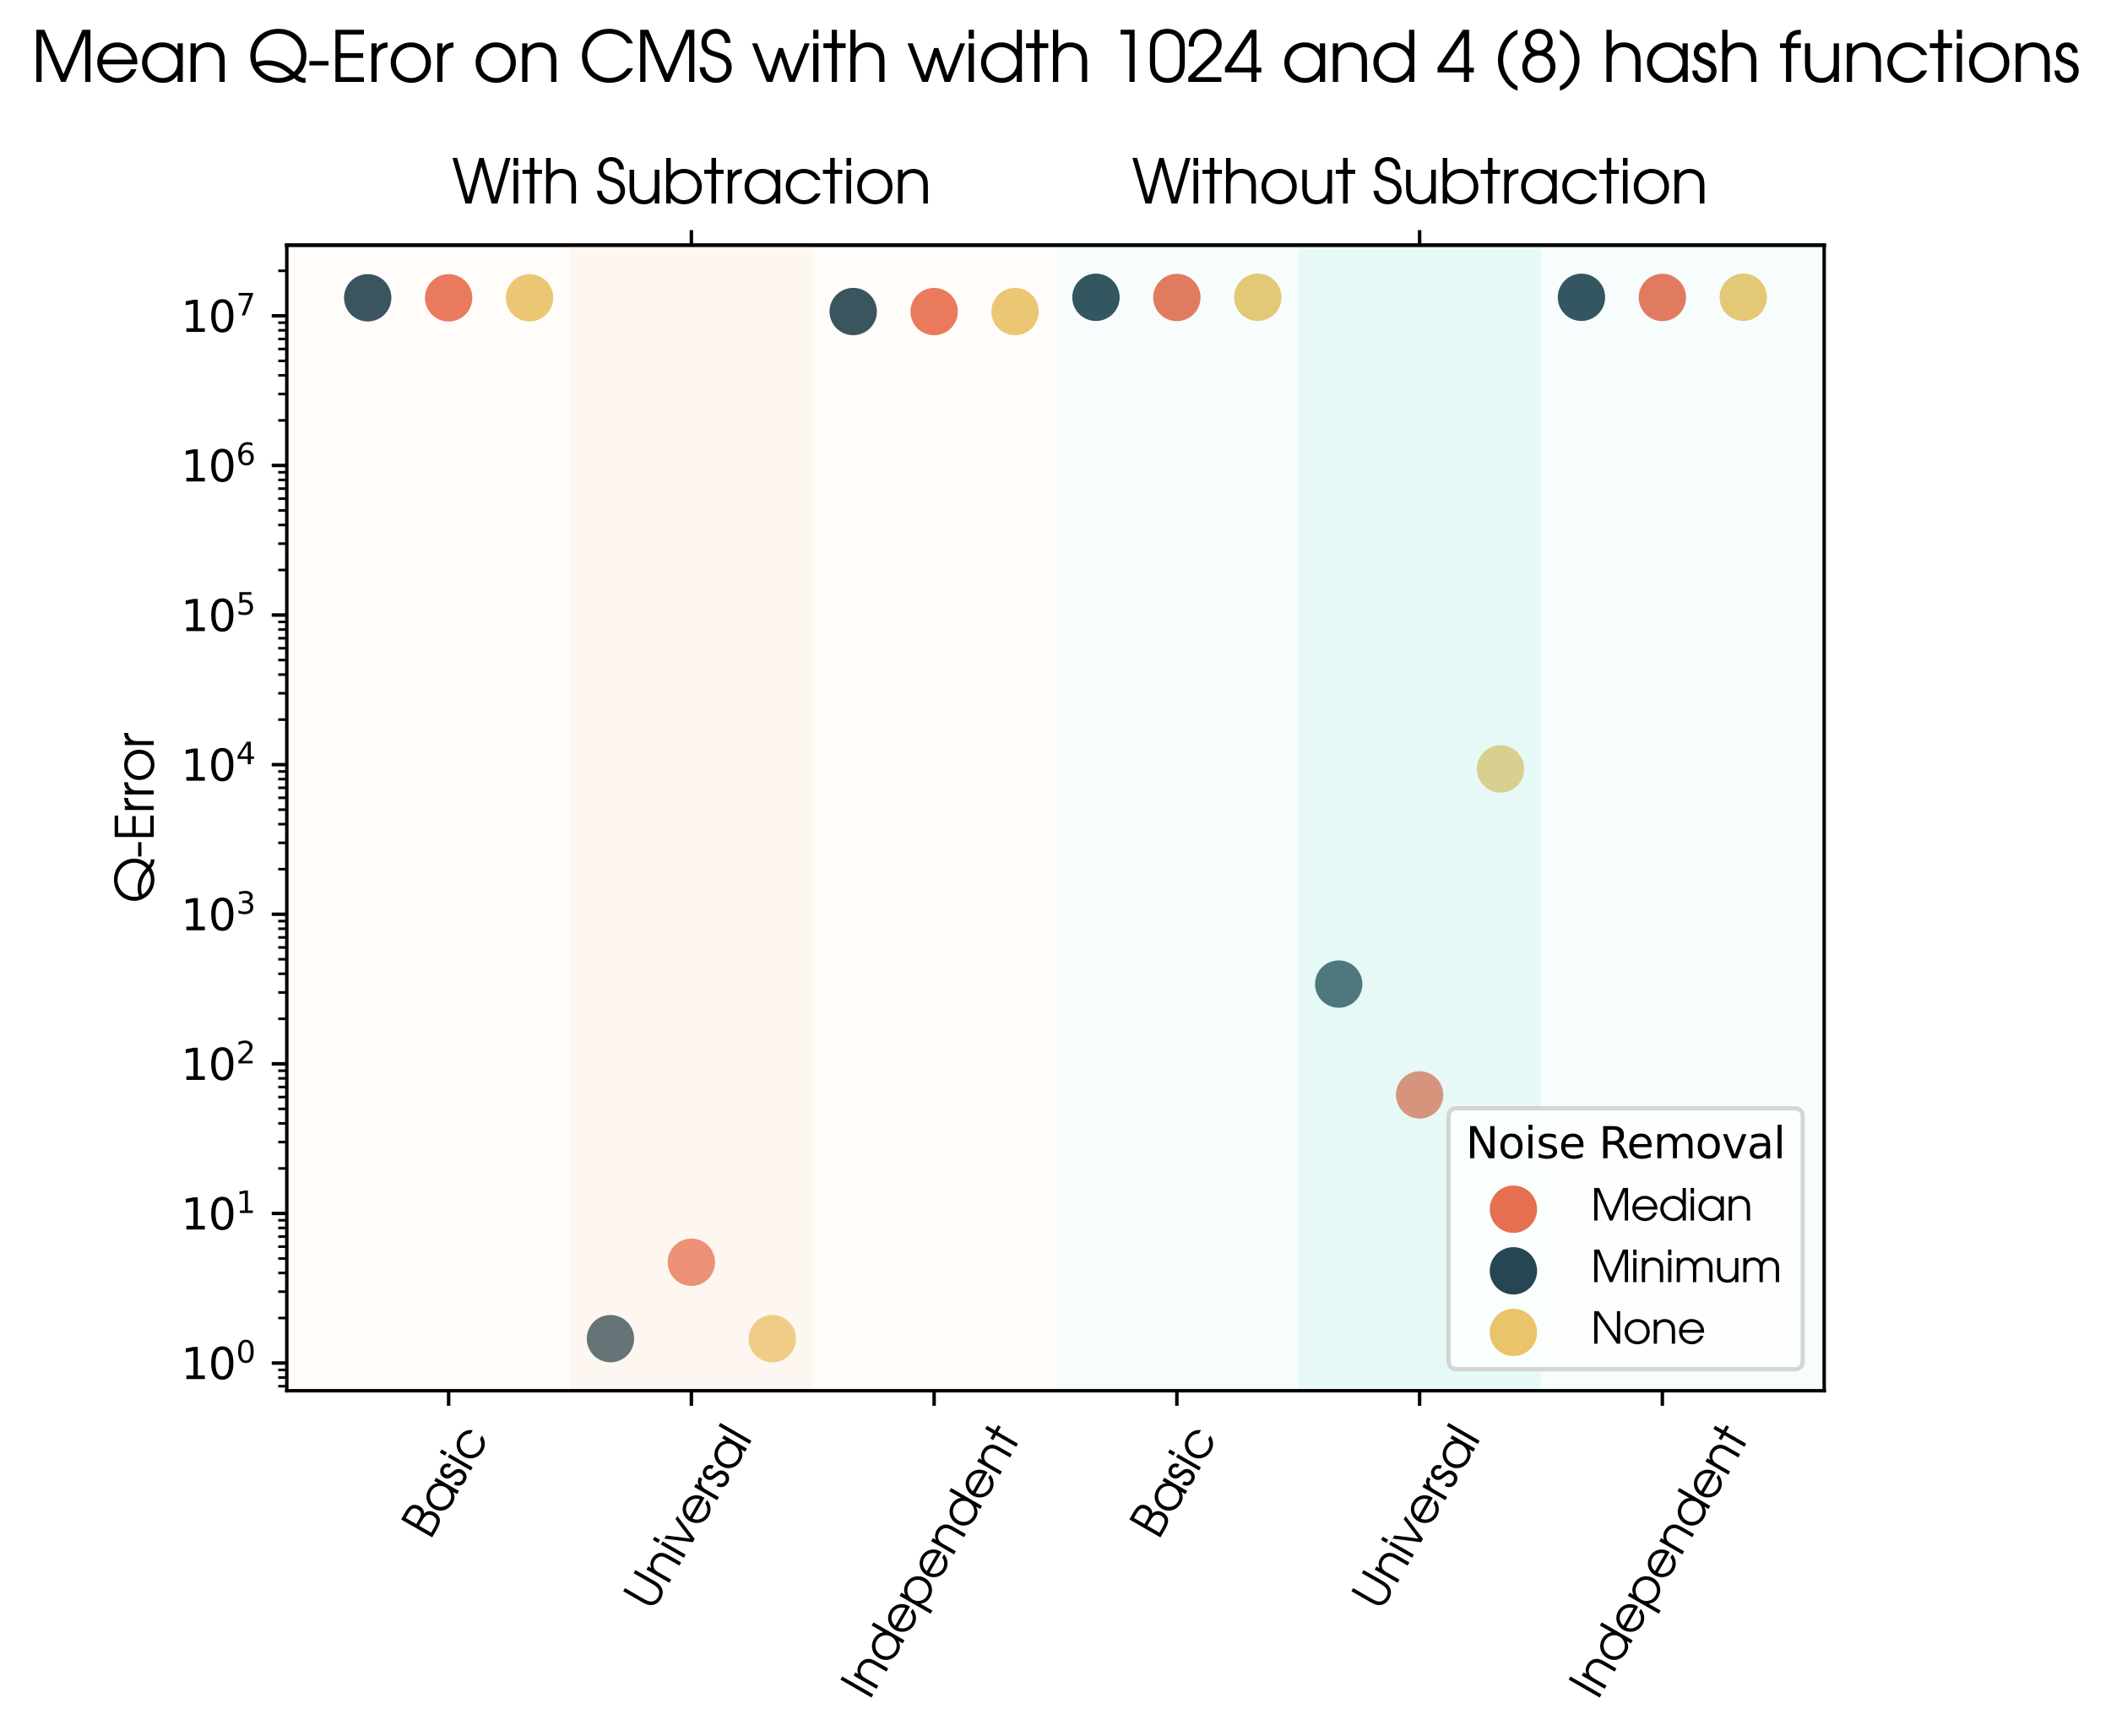 <?xml version="1.0" encoding="utf-8" standalone="no"?>
<!DOCTYPE svg PUBLIC "-//W3C//DTD SVG 1.1//EN"
  "http://www.w3.org/Graphics/SVG/1.1/DTD/svg11.dtd">
<svg xmlns:xlink="http://www.w3.org/1999/xlink" width="490.363pt" height="403.331pt" viewBox="0 0 490.363 403.331" xmlns="http://www.w3.org/2000/svg" version="1.1">
 <defs>
  <style type="text/css">*{stroke-linejoin: round; stroke-linecap: butt}</style>
 </defs>
 <g id="figure_1">
  <g id="patch_1">
   <path d="M 0 403.331 
L 490.363 403.331 
L 490.363 0 
L 0 0 
z
" style="fill: #ffffff"/>
  </g>
  <g id="axes_1">
   <g id="patch_2">
    <path d="M 66.621 323.07 
L 423.741 323.07 
L 423.741 56.958 
L 66.621 56.958 
z
" style="fill: #ffffff"/>
   </g>
   <g id="axes_2">
    <g id="patch_3">
     <path d="M 66.621 56.958 
L 423.741 56.958 
L 423.741 56.958 
L 66.621 56.958 
z
" style="fill: #ffffff"/>
    </g>
    <g id="matplotlib.axis_1">
     <g id="xtick_1">
      <g id="line2d_1">
       <defs>
        <path id="m06ffcb8c36" d="M 0 0 
L 0 -3.5 
" style="stroke: #000000; stroke-width: 0.8"/>
       </defs>
       <g>
        <use xlink:href="#m06ffcb8c36" x="160.6" y="56.958" style="stroke: #000000; stroke-width: 0.8"/>
       </g>
      </g>
      <g id="text_1">
       <!-- With Subtraction -->
       <g transform="translate(104.963 47.27) scale(0.14 -0.14)">
        <defs>
         <path id="URWGothic-Book-57" d="M 1414 0 
L 2029 0 
L 3066 3878 
L 4115 0 
L 4723 0 
L 6080 4730 
L 5594 4730 
L 4429 614 
L 3296 4730 
L 2848 4730 
L 1715 614 
L 550 4730 
L 64 4730 
L 1414 0 
z
" transform="scale(0.016)"/>
         <path id="URWGothic-Book-69" d="M 403 0 
L 877 0 
L 877 3501 
L 403 3501 
L 403 0 
z
M 403 3923 
L 877 3923 
L 877 4730 
L 403 4730 
L 403 3923 
z
" transform="scale(0.016)"/>
         <path id="URWGothic-Book-74" d="M 832 0 
L 1306 0 
L 1306 3072 
L 2093 3072 
L 2093 3501 
L 1306 3501 
L 1306 4730 
L 832 4730 
L 832 3501 
L 77 3501 
L 77 3072 
L 832 3072 
L 832 0 
z
" transform="scale(0.016)"/>
         <path id="URWGothic-Book-68" d="M 403 0 
L 877 0 
L 877 1920 
C 877 2298 928 2522 1069 2714 
C 1261 2989 1587 3149 1946 3149 
C 2285 3149 2605 3008 2790 2771 
C 2957 2560 3027 2291 3027 1882 
L 3027 0 
L 3501 0 
L 3501 1882 
C 3501 2406 3405 2771 3200 3046 
C 2938 3386 2496 3584 1984 3584 
C 1510 3584 1114 3392 877 3046 
L 877 4730 
L 403 4730 
L 403 0 
z
" transform="scale(0.016)"/>
         <path id="URWGothic-Book-20" transform="scale(0.016)"/>
         <path id="URWGothic-Book-53" d="M 141 1325 
C 186 474 768 -83 1619 -83 
C 2438 -83 3046 512 3046 1318 
C 3046 1734 2874 2106 2579 2330 
C 2381 2470 2182 2560 1696 2707 
C 1267 2835 1126 2893 998 3002 
C 864 3123 774 3334 774 3552 
C 774 4032 1120 4378 1594 4378 
C 2074 4378 2400 4051 2438 3533 
L 2931 3533 
C 2912 4301 2381 4813 1606 4813 
C 845 4813 294 4282 294 3539 
C 294 3213 416 2899 627 2701 
C 813 2522 954 2458 1510 2278 
C 1882 2170 2086 2080 2246 1971 
C 2451 1824 2566 1581 2566 1293 
C 2566 749 2176 352 1632 352 
C 1331 352 1043 486 870 704 
C 736 870 678 1030 646 1325 
L 141 1325 
z
" transform="scale(0.016)"/>
         <path id="URWGothic-Book-75" d="M 3488 3501 
L 3014 3501 
L 3014 1702 
C 3014 1274 2950 1005 2803 787 
C 2605 506 2291 352 1920 352 
C 1530 352 1203 512 1043 794 
C 934 973 877 1254 877 1613 
L 877 3501 
L 403 3501 
L 403 1613 
C 403 1088 486 736 678 474 
C 941 109 1363 -83 1888 -83 
C 2432 -83 2778 109 3014 544 
L 3014 0 
L 3488 0 
L 3488 3501 
z
" transform="scale(0.016)"/>
         <path id="URWGothic-Book-62" d="M 403 0 
L 877 0 
L 877 602 
C 1171 166 1670 -83 2246 -83 
C 3302 -83 4096 704 4096 1754 
C 4096 2784 3290 3584 2253 3584 
C 1664 3584 1178 3341 877 2899 
L 877 4730 
L 403 4730 
L 403 0 
z
M 2240 3149 
C 3027 3149 3616 2554 3616 1766 
C 3616 960 3027 352 2234 352 
C 1843 352 1523 486 1248 768 
C 973 1050 845 1370 845 1766 
C 845 2547 1453 3149 2240 3149 
z
" transform="scale(0.016)"/>
         <path id="URWGothic-Book-72" d="M 403 0 
L 877 0 
L 877 2042 
C 870 2675 1222 3066 1869 3117 
L 1869 3584 
C 1363 3558 1062 3386 877 3002 
L 877 3501 
L 403 3501 
L 403 0 
z
" transform="scale(0.016)"/>
         <path id="URWGothic-Book-61" d="M 3968 3501 
L 3494 3501 
L 3494 2880 
C 3142 3366 2720 3584 2112 3584 
C 1062 3584 269 2790 269 1741 
C 269 691 1069 -83 2150 -83 
C 2746 -83 3117 109 3494 614 
L 3494 0 
L 3968 0 
L 3968 3501 
z
M 2125 3149 
C 2899 3149 3494 2547 3494 1766 
C 3494 966 2906 352 2150 352 
C 1357 352 749 973 749 1773 
C 749 2534 1363 3149 2125 3149 
z
" transform="scale(0.016)"/>
         <path id="URWGothic-Book-63" d="M 3354 1030 
C 2989 544 2656 352 2150 352 
C 1370 352 749 966 749 1747 
C 749 2534 1357 3149 2138 3149 
C 2656 3149 3085 2899 3354 2438 
L 3885 2438 
C 3603 3142 2931 3584 2144 3584 
C 1094 3584 269 2778 269 1760 
C 269 717 1101 -83 2176 -83 
C 2611 -83 3014 51 3341 314 
C 3565 493 3699 666 3891 1030 
L 3354 1030 
z
" transform="scale(0.016)"/>
         <path id="URWGothic-Book-6f" d="M 2106 3584 
C 1062 3584 269 2797 269 1773 
C 269 691 1056 -83 2144 -83 
C 3168 -83 3923 691 3923 1741 
C 3923 2810 3162 3584 2106 3584 
z
M 2106 3149 
C 2880 3149 3443 2554 3443 1734 
C 3443 928 2893 352 2131 352 
C 1325 352 749 934 749 1760 
C 749 2554 1331 3149 2106 3149 
z
" transform="scale(0.016)"/>
         <path id="URWGothic-Book-6e" d="M 403 0 
L 877 0 
L 877 1926 
C 877 2317 928 2522 1062 2720 
C 1248 2989 1574 3149 1946 3149 
C 2291 3149 2605 3008 2797 2771 
C 2963 2554 3027 2298 3027 1837 
L 3027 0 
L 3501 0 
L 3501 1837 
C 3501 2426 3418 2739 3194 3040 
C 2918 3392 2496 3584 2003 3584 
C 1542 3584 1171 3411 877 3046 
L 877 3501 
L 403 3501 
L 403 0 
z
" transform="scale(0.016)"/>
        </defs>
        <use xlink:href="#URWGothic-Book-57"/>
        <use xlink:href="#URWGothic-Book-69" x="96"/>
        <use xlink:href="#URWGothic-Book-74" x="116"/>
        <use xlink:href="#URWGothic-Book-68" x="149.9"/>
        <use xlink:href="#URWGothic-Book-20" x="210.9"/>
        <use xlink:href="#URWGothic-Book-53" x="238.6"/>
        <use xlink:href="#URWGothic-Book-75" x="288.4"/>
        <use xlink:href="#URWGothic-Book-62" x="349.2"/>
        <use xlink:href="#URWGothic-Book-74" x="417.4"/>
        <use xlink:href="#URWGothic-Book-72" x="451.3"/>
        <use xlink:href="#URWGothic-Book-61" x="481.4"/>
        <use xlink:href="#URWGothic-Book-63" x="549.7"/>
        <use xlink:href="#URWGothic-Book-74" x="614.4"/>
        <use xlink:href="#URWGothic-Book-69" x="648.3"/>
        <use xlink:href="#URWGothic-Book-6f" x="668.3"/>
        <use xlink:href="#URWGothic-Book-6e" x="733.8"/>
       </g>
      </g>
     </g>
     <g id="xtick_2">
      <g id="line2d_2">
       <g>
        <use xlink:href="#m06ffcb8c36" x="329.762" y="56.958" style="stroke: #000000; stroke-width: 0.8"/>
       </g>
      </g>
      <g id="text_2">
       <!-- Without Subtraction -->
       <g transform="translate(262.911 47.27) scale(0.14 -0.14)">
        <use xlink:href="#URWGothic-Book-57"/>
        <use xlink:href="#URWGothic-Book-69" x="96"/>
        <use xlink:href="#URWGothic-Book-74" x="116"/>
        <use xlink:href="#URWGothic-Book-68" x="149.9"/>
        <use xlink:href="#URWGothic-Book-6f" x="210.9"/>
        <use xlink:href="#URWGothic-Book-75" x="276.4"/>
        <use xlink:href="#URWGothic-Book-74" x="337.2"/>
        <use xlink:href="#URWGothic-Book-20" x="371.1"/>
        <use xlink:href="#URWGothic-Book-53" x="398.8"/>
        <use xlink:href="#URWGothic-Book-75" x="448.6"/>
        <use xlink:href="#URWGothic-Book-62" x="509.4"/>
        <use xlink:href="#URWGothic-Book-74" x="577.6"/>
        <use xlink:href="#URWGothic-Book-72" x="611.5"/>
        <use xlink:href="#URWGothic-Book-61" x="641.6"/>
        <use xlink:href="#URWGothic-Book-63" x="709.9"/>
        <use xlink:href="#URWGothic-Book-74" x="774.6"/>
        <use xlink:href="#URWGothic-Book-69" x="808.5"/>
        <use xlink:href="#URWGothic-Book-6f" x="828.5"/>
        <use xlink:href="#URWGothic-Book-6e" x="894"/>
       </g>
      </g>
     </g>
    </g>
    <g id="matplotlib.axis_2"/>
    <g id="patch_4">
     <path d="M 66.621 56.958 
L 423.741 56.958 
" style="fill: none; stroke: #000000; stroke-width: 0.8; stroke-linejoin: miter; stroke-linecap: square"/>
    </g>
   </g>
   <g id="PathCollection_1">
    <defs>
     <path id="m37bb888c0b" d="M 0 5 
C 1.326 5 2.598 4.473 3.536 3.536 
C 4.473 2.598 5 1.326 5 0 
C 5 -1.326 4.473 -2.598 3.536 -3.536 
C 2.598 -4.473 1.326 -5 0 -5 
C -1.326 -5 -2.598 -4.473 -3.536 -3.536 
C -4.473 -2.598 -5 -1.326 -5 0 
C -5 1.326 -4.473 2.598 -3.536 3.536 
C -2.598 4.473 -1.326 5 0 5 
z
" style="stroke: #e76f51"/>
    </defs>
    <g clip-path="url(#p455ae58855)">
     <use xlink:href="#m37bb888c0b" x="104.213" y="69.187" style="fill: #e76f51; stroke: #e76f51"/>
     <use xlink:href="#m37bb888c0b" x="160.6" y="293.224" style="fill: #e76f51; stroke: #e76f51"/>
     <use xlink:href="#m37bb888c0b" x="216.988" y="72.376" style="fill: #e76f51; stroke: #e76f51"/>
     <use xlink:href="#m37bb888c0b" x="273.375" y="69.107" style="fill: #e76f51; stroke: #e76f51"/>
     <use xlink:href="#m37bb888c0b" x="329.762" y="254.347" style="fill: #e76f51; stroke: #e76f51"/>
     <use xlink:href="#m37bb888c0b" x="386.15" y="69.101" style="fill: #e76f51; stroke: #e76f51"/>
    </g>
   </g>
   <g id="PathCollection_2">
    <defs>
     <path id="m0941c9b1a1" d="M 0 5 
C 1.326 5 2.598 4.473 3.536 3.536 
C 4.473 2.598 5 1.326 5 0 
C 5 -1.326 4.473 -2.598 3.536 -3.536 
C 2.598 -4.473 1.326 -5 0 -5 
C -1.326 -5 -2.598 -4.473 -3.536 -3.536 
C -4.473 -2.598 -5 -1.326 -5 0 
C -5 1.326 -4.473 2.598 -3.536 3.536 
C -2.598 4.473 -1.326 5 0 5 
z
" style="stroke: #264653"/>
    </defs>
    <g clip-path="url(#p455ae58855)">
     <use xlink:href="#m0941c9b1a1" x="85.417" y="69.176" style="fill: #264653; stroke: #264653"/>
     <use xlink:href="#m0941c9b1a1" x="141.804" y="310.974" style="fill: #264653; stroke: #264653"/>
     <use xlink:href="#m0941c9b1a1" x="198.192" y="72.368" style="fill: #264653; stroke: #264653"/>
     <use xlink:href="#m0941c9b1a1" x="254.579" y="69.065" style="fill: #264653; stroke: #264653"/>
     <use xlink:href="#m0941c9b1a1" x="310.967" y="228.605" style="fill: #264653; stroke: #264653"/>
     <use xlink:href="#m0941c9b1a1" x="367.354" y="69.066" style="fill: #264653; stroke: #264653"/>
    </g>
   </g>
   <g id="PathCollection_3">
    <defs>
     <path id="m3f74468f1e" d="M 0 5 
C 1.326 5 2.598 4.473 3.536 3.536 
C 4.473 2.598 5 1.326 5 0 
C 5 -1.326 4.473 -2.598 3.536 -3.536 
C 2.598 -4.473 1.326 -5 0 -5 
C -1.326 -5 -2.598 -4.473 -3.536 -3.536 
C -4.473 -2.598 -5 -1.326 -5 0 
C -5 1.326 -4.473 2.598 -3.536 3.536 
C -2.598 4.473 -1.326 5 0 5 
z
" style="stroke: #e9c46a"/>
    </defs>
    <g clip-path="url(#p455ae58855)">
     <use xlink:href="#m3f74468f1e" x="123.009" y="69.176" style="fill: #e9c46a; stroke: #e9c46a"/>
     <use xlink:href="#m3f74468f1e" x="179.396" y="310.974" style="fill: #e9c46a; stroke: #e9c46a"/>
     <use xlink:href="#m3f74468f1e" x="235.783" y="72.368" style="fill: #e9c46a; stroke: #e9c46a"/>
     <use xlink:href="#m3f74468f1e" x="292.171" y="69.054" style="fill: #e9c46a; stroke: #e9c46a"/>
     <use xlink:href="#m3f74468f1e" x="348.558" y="178.62" style="fill: #e9c46a; stroke: #e9c46a"/>
     <use xlink:href="#m3f74468f1e" x="404.945" y="69.055" style="fill: #e9c46a; stroke: #e9c46a"/>
    </g>
   </g>
   <g id="patch_5">
    <path d="M 66.621 323.07 
L 66.621 -26288.13 
L 132.407 -26288.13 
L 132.407 323.07 
z
" clip-path="url(#p455ae58855)" style="fill: #fbe1cb; opacity: 0.1"/>
   </g>
   <g id="patch_6">
    <path d="M 132.407 323.07 
L 132.407 -26288.13 
L 188.794 -26288.13 
L 188.794 323.07 
z
" clip-path="url(#p455ae58855)" style="fill: #fbe1cb; opacity: 0.3"/>
   </g>
   <g id="patch_7">
    <path d="M 188.794 323.07 
L 188.794 -26288.13 
L 245.181 -26288.13 
L 245.181 323.07 
z
" clip-path="url(#p455ae58855)" style="fill: #fbe1cb; opacity: 0.1"/>
   </g>
   <g id="patch_8">
    <path d="M 245.181 323.07 
L 245.181 -26288.13 
L 301.569 -26288.13 
L 301.569 323.07 
z
" clip-path="url(#p455ae58855)" style="fill: #aee9e2; opacity: 0.1"/>
   </g>
   <g id="patch_9">
    <path d="M 301.569 323.07 
L 301.569 -26288.13 
L 357.956 -26288.13 
L 357.956 323.07 
z
" clip-path="url(#p455ae58855)" style="fill: #aee9e2; opacity: 0.3"/>
   </g>
   <g id="patch_10">
    <path d="M 357.956 323.07 
L 357.956 -26288.13 
L 423.741 -26288.13 
L 423.741 323.07 
z
" clip-path="url(#p455ae58855)" style="fill: #aee9e2; opacity: 0.1"/>
   </g>
   <g id="matplotlib.axis_3">
    <g id="xtick_3">
     <g id="line2d_3">
      <defs>
       <path id="mc7c1973568" d="M 0 0 
L 0 3.5 
" style="stroke: #000000; stroke-width: 0.8"/>
      </defs>
      <g>
       <use xlink:href="#mc7c1973568" x="104.213" y="323.07" style="stroke: #000000; stroke-width: 0.8"/>
      </g>
     </g>
     <g id="text_3">
      <!-- Basic -->
      <g transform="translate(99.965 357.875) rotate(-60) scale(0.11 -0.11)">
       <defs>
        <path id="URWGothic-Book-42" d="M 486 0 
L 1658 0 
C 2291 0 2650 70 2950 250 
C 3283 454 3482 870 3482 1357 
C 3482 1939 3238 2291 2688 2522 
C 3053 2726 3213 3034 3213 3501 
C 3213 3910 3059 4256 2790 4454 
C 2522 4646 2170 4730 1594 4730 
L 486 4730 
L 486 0 
z
M 960 429 
L 960 2266 
L 1523 2266 
C 2080 2266 2362 2227 2560 2131 
C 2842 1990 3002 1709 3002 1331 
C 3002 1005 2854 717 2630 602 
C 2406 480 2086 429 1606 429 
L 960 429 
z
M 960 2694 
L 960 4301 
L 1530 4301 
C 2016 4301 2278 4256 2458 4134 
C 2624 4026 2733 3776 2733 3494 
C 2733 3168 2605 2925 2368 2816 
C 2170 2726 1965 2694 1536 2694 
L 960 2694 
z
" transform="scale(0.016)"/>
        <path id="URWGothic-Book-73" d="M 115 1030 
C 122 352 563 -83 1242 -83 
C 1875 -83 2310 365 2310 1005 
C 2310 1434 2112 1728 1702 1901 
C 1165 2125 1139 2131 1043 2182 
C 826 2291 723 2438 723 2643 
C 723 2925 947 3149 1229 3149 
C 1536 3149 1715 2970 1741 2637 
L 2221 2637 
C 2202 3200 1798 3584 1235 3584 
C 666 3584 243 3168 243 2598 
C 243 2342 333 2131 506 1971 
C 653 1837 659 1830 1152 1632 
C 1696 1408 1830 1280 1830 960 
C 1830 608 1587 352 1242 352 
C 845 352 608 595 582 1030 
L 115 1030 
z
" transform="scale(0.016)"/>
       </defs>
       <use xlink:href="#URWGothic-Book-42"/>
       <use xlink:href="#URWGothic-Book-61" x="57.4"/>
       <use xlink:href="#URWGothic-Book-73" x="125.7"/>
       <use xlink:href="#URWGothic-Book-69" x="164.5"/>
       <use xlink:href="#URWGothic-Book-63" x="184.5"/>
      </g>
     </g>
    </g>
    <g id="xtick_4">
     <g id="line2d_4">
      <g>
       <use xlink:href="#mc7c1973568" x="160.6" y="323.07" style="stroke: #000000; stroke-width: 0.8"/>
      </g>
     </g>
     <g id="text_4">
      <!-- Universal -->
      <g transform="translate(151.543 374.536) rotate(-60) scale(0.11 -0.11)">
       <defs>
        <path id="URWGothic-Book-55" d="M 486 4730 
L 486 1779 
C 486 1171 582 813 819 499 
C 1101 128 1568 -83 2093 -83 
C 2624 -83 3091 128 3373 499 
C 3610 813 3706 1171 3706 1779 
L 3706 4730 
L 3232 4730 
L 3232 1779 
C 3232 1350 3162 1024 3014 800 
C 2835 525 2483 352 2093 352 
C 1709 352 1357 525 1178 800 
C 1030 1024 960 1350 960 1779 
L 960 4730 
L 486 4730 
z
" transform="scale(0.016)"/>
        <path id="URWGothic-Book-76" d="M 1523 0 
L 2022 0 
L 3494 3501 
L 3014 3501 
L 1760 557 
L 531 3501 
L 51 3501 
L 1523 0 
z
" transform="scale(0.016)"/>
        <path id="URWGothic-Book-65" d="M 3910 1594 
C 3910 2074 3846 2368 3674 2675 
C 3360 3238 2752 3584 2080 3584 
C 1062 3584 269 2784 269 1766 
C 269 730 1082 -83 2118 -83 
C 2880 -83 3565 410 3821 1152 
L 3328 1152 
C 3130 672 2637 352 2106 352 
C 1382 352 781 902 742 1594 
L 3910 1594 
z
M 755 2022 
C 883 2694 1414 3149 2080 3149 
C 2758 3149 3270 2726 3437 2022 
L 755 2022 
z
" transform="scale(0.016)"/>
        <path id="URWGothic-Book-6c" d="M 403 0 
L 877 0 
L 877 4730 
L 403 4730 
L 403 0 
z
" transform="scale(0.016)"/>
       </defs>
       <use xlink:href="#URWGothic-Book-55"/>
       <use xlink:href="#URWGothic-Book-6e" x="65.5"/>
       <use xlink:href="#URWGothic-Book-69" x="126.5"/>
       <use xlink:href="#URWGothic-Book-76" x="146.5"/>
       <use xlink:href="#URWGothic-Book-65" x="201.9"/>
       <use xlink:href="#URWGothic-Book-72" x="266.9"/>
       <use xlink:href="#URWGothic-Book-73" x="297"/>
       <use xlink:href="#URWGothic-Book-61" x="335.8"/>
       <use xlink:href="#URWGothic-Book-6c" x="404.1"/>
      </g>
     </g>
    </g>
    <g id="xtick_5">
     <g id="line2d_5">
      <g>
       <use xlink:href="#mc7c1973568" x="216.988" y="323.07" style="stroke: #000000; stroke-width: 0.8"/>
      </g>
     </g>
     <g id="text_5">
      <!-- Independent -->
      <g transform="translate(202.001 395.075) rotate(-60) scale(0.11 -0.11)">
       <defs>
        <path id="URWGothic-Book-49" d="M 486 0 
L 960 0 
L 960 4730 
L 486 4730 
L 486 0 
z
" transform="scale(0.016)"/>
        <path id="URWGothic-Book-64" d="M 3981 4730 
L 3507 4730 
L 3507 2944 
C 3162 3360 2682 3584 2131 3584 
C 1069 3584 269 2790 269 1741 
C 269 704 1094 -83 2176 -83 
C 2765 -83 3149 128 3507 634 
L 3507 0 
L 3981 0 
L 3981 4730 
z
M 2118 3149 
C 2899 3149 3526 2528 3526 1760 
C 3526 986 2912 352 2163 352 
C 1357 352 749 960 749 1766 
C 749 2534 1357 3149 2118 3149 
z
" transform="scale(0.016)"/>
        <path id="URWGothic-Book-70" d="M 403 3501 
L 403 -1229 
L 877 -1229 
L 877 602 
C 1184 154 1658 -83 2240 -83 
C 3290 -83 4096 717 4096 1741 
C 4096 2790 3296 3584 2253 3584 
C 1651 3584 1178 3347 877 2899 
L 877 3501 
L 403 3501 
z
M 2234 3149 
C 3027 3149 3616 2547 3616 1741 
C 3616 954 3021 352 2240 352 
C 1440 352 845 954 845 1766 
C 845 2541 1453 3149 2234 3149 
z
" transform="scale(0.016)"/>
       </defs>
       <use xlink:href="#URWGothic-Book-49"/>
       <use xlink:href="#URWGothic-Book-6e" x="22.6"/>
       <use xlink:href="#URWGothic-Book-64" x="83.6"/>
       <use xlink:href="#URWGothic-Book-65" x="152.1"/>
       <use xlink:href="#URWGothic-Book-70" x="217.1"/>
       <use xlink:href="#URWGothic-Book-65" x="285.3"/>
       <use xlink:href="#URWGothic-Book-6e" x="350.3"/>
       <use xlink:href="#URWGothic-Book-64" x="411.3"/>
       <use xlink:href="#URWGothic-Book-65" x="479.8"/>
       <use xlink:href="#URWGothic-Book-6e" x="544.8"/>
       <use xlink:href="#URWGothic-Book-74" x="605.8"/>
      </g>
     </g>
    </g>
    <g id="xtick_6">
     <g id="line2d_6">
      <g>
       <use xlink:href="#mc7c1973568" x="273.375" y="323.07" style="stroke: #000000; stroke-width: 0.8"/>
      </g>
     </g>
     <g id="text_6">
      <!-- Basic -->
      <g transform="translate(269.127 357.875) rotate(-60) scale(0.11 -0.11)">
       <use xlink:href="#URWGothic-Book-42"/>
       <use xlink:href="#URWGothic-Book-61" x="57.4"/>
       <use xlink:href="#URWGothic-Book-73" x="125.7"/>
       <use xlink:href="#URWGothic-Book-69" x="164.5"/>
       <use xlink:href="#URWGothic-Book-63" x="184.5"/>
      </g>
     </g>
    </g>
    <g id="xtick_7">
     <g id="line2d_7">
      <g>
       <use xlink:href="#mc7c1973568" x="329.762" y="323.07" style="stroke: #000000; stroke-width: 0.8"/>
      </g>
     </g>
     <g id="text_7">
      <!-- Universal -->
      <g transform="translate(320.705 374.536) rotate(-60) scale(0.11 -0.11)">
       <use xlink:href="#URWGothic-Book-55"/>
       <use xlink:href="#URWGothic-Book-6e" x="65.5"/>
       <use xlink:href="#URWGothic-Book-69" x="126.5"/>
       <use xlink:href="#URWGothic-Book-76" x="146.5"/>
       <use xlink:href="#URWGothic-Book-65" x="201.9"/>
       <use xlink:href="#URWGothic-Book-72" x="266.9"/>
       <use xlink:href="#URWGothic-Book-73" x="297"/>
       <use xlink:href="#URWGothic-Book-61" x="335.8"/>
       <use xlink:href="#URWGothic-Book-6c" x="404.1"/>
      </g>
     </g>
    </g>
    <g id="xtick_8">
     <g id="line2d_8">
      <g>
       <use xlink:href="#mc7c1973568" x="386.15" y="323.07" style="stroke: #000000; stroke-width: 0.8"/>
      </g>
     </g>
     <g id="text_8">
      <!-- Independent -->
      <g transform="translate(371.163 395.075) rotate(-60) scale(0.11 -0.11)">
       <use xlink:href="#URWGothic-Book-49"/>
       <use xlink:href="#URWGothic-Book-6e" x="22.6"/>
       <use xlink:href="#URWGothic-Book-64" x="83.6"/>
       <use xlink:href="#URWGothic-Book-65" x="152.1"/>
       <use xlink:href="#URWGothic-Book-70" x="217.1"/>
       <use xlink:href="#URWGothic-Book-65" x="285.3"/>
       <use xlink:href="#URWGothic-Book-6e" x="350.3"/>
       <use xlink:href="#URWGothic-Book-64" x="411.3"/>
       <use xlink:href="#URWGothic-Book-65" x="479.8"/>
       <use xlink:href="#URWGothic-Book-6e" x="544.8"/>
       <use xlink:href="#URWGothic-Book-74" x="605.8"/>
      </g>
     </g>
    </g>
   </g>
   <g id="matplotlib.axis_4">
    <g id="ytick_1">
     <g id="line2d_9">
      <defs>
       <path id="m577bd999d9" d="M 0 0 
L -3.5 0 
" style="stroke: #000000; stroke-width: 0.8"/>
      </defs>
      <g>
       <use xlink:href="#m577bd999d9" x="66.621" y="316.637" style="stroke: #000000; stroke-width: 0.8"/>
      </g>
     </g>
     <g id="text_9">
      <!-- $\mathdefault{10^{0}}$ -->
      <g transform="translate(42.021 320.436) scale(0.1 -0.1)">
       <defs>
        <path id="DejaVuSans-31" d="M 794 531 
L 1825 531 
L 1825 4091 
L 703 3866 
L 703 4441 
L 1819 4666 
L 2450 4666 
L 2450 531 
L 3481 531 
L 3481 0 
L 794 0 
L 794 531 
z
" transform="scale(0.016)"/>
        <path id="DejaVuSans-30" d="M 2034 4250 
Q 1547 4250 1301 3770 
Q 1056 3291 1056 2328 
Q 1056 1369 1301 889 
Q 1547 409 2034 409 
Q 2525 409 2770 889 
Q 3016 1369 3016 2328 
Q 3016 3291 2770 3770 
Q 2525 4250 2034 4250 
z
M 2034 4750 
Q 2819 4750 3233 4129 
Q 3647 3509 3647 2328 
Q 3647 1150 3233 529 
Q 2819 -91 2034 -91 
Q 1250 -91 836 529 
Q 422 1150 422 2328 
Q 422 3509 836 4129 
Q 1250 4750 2034 4750 
z
" transform="scale(0.016)"/>
       </defs>
       <use xlink:href="#DejaVuSans-31" transform="translate(0 0.766)"/>
       <use xlink:href="#DejaVuSans-30" transform="translate(63.623 0.766)"/>
       <use xlink:href="#DejaVuSans-30" transform="translate(128.203 39.047) scale(0.7)"/>
      </g>
     </g>
    </g>
    <g id="ytick_2">
     <g id="line2d_10">
      <g>
       <use xlink:href="#m577bd999d9" x="66.621" y="281.884" style="stroke: #000000; stroke-width: 0.8"/>
      </g>
     </g>
     <g id="text_10">
      <!-- $\mathdefault{10^{1}}$ -->
      <g transform="translate(42.021 285.683) scale(0.1 -0.1)">
       <use xlink:href="#DejaVuSans-31" transform="translate(0 0.684)"/>
       <use xlink:href="#DejaVuSans-30" transform="translate(63.623 0.684)"/>
       <use xlink:href="#DejaVuSans-31" transform="translate(128.203 38.966) scale(0.7)"/>
      </g>
     </g>
    </g>
    <g id="ytick_3">
     <g id="line2d_11">
      <g>
       <use xlink:href="#m577bd999d9" x="66.621" y="247.131" style="stroke: #000000; stroke-width: 0.8"/>
      </g>
     </g>
     <g id="text_11">
      <!-- $\mathdefault{10^{2}}$ -->
      <g transform="translate(42.021 250.93) scale(0.1 -0.1)">
       <defs>
        <path id="DejaVuSans-32" d="M 1228 531 
L 3431 531 
L 3431 0 
L 469 0 
L 469 531 
Q 828 903 1448 1529 
Q 2069 2156 2228 2338 
Q 2531 2678 2651 2914 
Q 2772 3150 2772 3378 
Q 2772 3750 2511 3984 
Q 2250 4219 1831 4219 
Q 1534 4219 1204 4116 
Q 875 4013 500 3803 
L 500 4441 
Q 881 4594 1212 4672 
Q 1544 4750 1819 4750 
Q 2544 4750 2975 4387 
Q 3406 4025 3406 3419 
Q 3406 3131 3298 2873 
Q 3191 2616 2906 2266 
Q 2828 2175 2409 1742 
Q 1991 1309 1228 531 
z
" transform="scale(0.016)"/>
       </defs>
       <use xlink:href="#DejaVuSans-31" transform="translate(0 0.766)"/>
       <use xlink:href="#DejaVuSans-30" transform="translate(63.623 0.766)"/>
       <use xlink:href="#DejaVuSans-32" transform="translate(128.203 39.047) scale(0.7)"/>
      </g>
     </g>
    </g>
    <g id="ytick_4">
     <g id="line2d_12">
      <g>
       <use xlink:href="#m577bd999d9" x="66.621" y="212.378" style="stroke: #000000; stroke-width: 0.8"/>
      </g>
     </g>
     <g id="text_12">
      <!-- $\mathdefault{10^{3}}$ -->
      <g transform="translate(42.021 216.177) scale(0.1 -0.1)">
       <defs>
        <path id="DejaVuSans-33" d="M 2597 2516 
Q 3050 2419 3304 2112 
Q 3559 1806 3559 1356 
Q 3559 666 3084 287 
Q 2609 -91 1734 -91 
Q 1441 -91 1130 -33 
Q 819 25 488 141 
L 488 750 
Q 750 597 1062 519 
Q 1375 441 1716 441 
Q 2309 441 2620 675 
Q 2931 909 2931 1356 
Q 2931 1769 2642 2001 
Q 2353 2234 1838 2234 
L 1294 2234 
L 1294 2753 
L 1863 2753 
Q 2328 2753 2575 2939 
Q 2822 3125 2822 3475 
Q 2822 3834 2567 4026 
Q 2313 4219 1838 4219 
Q 1578 4219 1281 4162 
Q 984 4106 628 3988 
L 628 4550 
Q 988 4650 1302 4700 
Q 1616 4750 1894 4750 
Q 2613 4750 3031 4423 
Q 3450 4097 3450 3541 
Q 3450 3153 3228 2886 
Q 3006 2619 2597 2516 
z
" transform="scale(0.016)"/>
       </defs>
       <use xlink:href="#DejaVuSans-31" transform="translate(0 0.766)"/>
       <use xlink:href="#DejaVuSans-30" transform="translate(63.623 0.766)"/>
       <use xlink:href="#DejaVuSans-33" transform="translate(128.203 39.047) scale(0.7)"/>
      </g>
     </g>
    </g>
    <g id="ytick_5">
     <g id="line2d_13">
      <g>
       <use xlink:href="#m577bd999d9" x="66.621" y="177.625" style="stroke: #000000; stroke-width: 0.8"/>
      </g>
     </g>
     <g id="text_13">
      <!-- $\mathdefault{10^{4}}$ -->
      <g transform="translate(42.021 181.425) scale(0.1 -0.1)">
       <defs>
        <path id="DejaVuSans-34" d="M 2419 4116 
L 825 1625 
L 2419 1625 
L 2419 4116 
z
M 2253 4666 
L 3047 4666 
L 3047 1625 
L 3713 1625 
L 3713 1100 
L 3047 1100 
L 3047 0 
L 2419 0 
L 2419 1100 
L 313 1100 
L 313 1709 
L 2253 4666 
z
" transform="scale(0.016)"/>
       </defs>
       <use xlink:href="#DejaVuSans-31" transform="translate(0 0.684)"/>
       <use xlink:href="#DejaVuSans-30" transform="translate(63.623 0.684)"/>
       <use xlink:href="#DejaVuSans-34" transform="translate(128.203 38.966) scale(0.7)"/>
      </g>
     </g>
    </g>
    <g id="ytick_6">
     <g id="line2d_14">
      <g>
       <use xlink:href="#m577bd999d9" x="66.621" y="142.872" style="stroke: #000000; stroke-width: 0.8"/>
      </g>
     </g>
     <g id="text_14">
      <!-- $\mathdefault{10^{5}}$ -->
      <g transform="translate(42.021 146.672) scale(0.1 -0.1)">
       <defs>
        <path id="DejaVuSans-35" d="M 691 4666 
L 3169 4666 
L 3169 4134 
L 1269 4134 
L 1269 2991 
Q 1406 3038 1543 3061 
Q 1681 3084 1819 3084 
Q 2600 3084 3056 2656 
Q 3513 2228 3513 1497 
Q 3513 744 3044 326 
Q 2575 -91 1722 -91 
Q 1428 -91 1123 -41 
Q 819 9 494 109 
L 494 744 
Q 775 591 1075 516 
Q 1375 441 1709 441 
Q 2250 441 2565 725 
Q 2881 1009 2881 1497 
Q 2881 1984 2565 2268 
Q 2250 2553 1709 2553 
Q 1456 2553 1204 2497 
Q 953 2441 691 2322 
L 691 4666 
z
" transform="scale(0.016)"/>
       </defs>
       <use xlink:href="#DejaVuSans-31" transform="translate(0 0.684)"/>
       <use xlink:href="#DejaVuSans-30" transform="translate(63.623 0.684)"/>
       <use xlink:href="#DejaVuSans-35" transform="translate(128.203 38.966) scale(0.7)"/>
      </g>
     </g>
    </g>
    <g id="ytick_7">
     <g id="line2d_15">
      <g>
       <use xlink:href="#m577bd999d9" x="66.621" y="108.12" style="stroke: #000000; stroke-width: 0.8"/>
      </g>
     </g>
     <g id="text_15">
      <!-- $\mathdefault{10^{6}}$ -->
      <g transform="translate(42.021 111.919) scale(0.1 -0.1)">
       <defs>
        <path id="DejaVuSans-36" d="M 2113 2584 
Q 1688 2584 1439 2293 
Q 1191 2003 1191 1497 
Q 1191 994 1439 701 
Q 1688 409 2113 409 
Q 2538 409 2786 701 
Q 3034 994 3034 1497 
Q 3034 2003 2786 2293 
Q 2538 2584 2113 2584 
z
M 3366 4563 
L 3366 3988 
Q 3128 4100 2886 4159 
Q 2644 4219 2406 4219 
Q 1781 4219 1451 3797 
Q 1122 3375 1075 2522 
Q 1259 2794 1537 2939 
Q 1816 3084 2150 3084 
Q 2853 3084 3261 2657 
Q 3669 2231 3669 1497 
Q 3669 778 3244 343 
Q 2819 -91 2113 -91 
Q 1303 -91 875 529 
Q 447 1150 447 2328 
Q 447 3434 972 4092 
Q 1497 4750 2381 4750 
Q 2619 4750 2861 4703 
Q 3103 4656 3366 4563 
z
" transform="scale(0.016)"/>
       </defs>
       <use xlink:href="#DejaVuSans-31" transform="translate(0 0.766)"/>
       <use xlink:href="#DejaVuSans-30" transform="translate(63.623 0.766)"/>
       <use xlink:href="#DejaVuSans-36" transform="translate(128.203 39.047) scale(0.7)"/>
      </g>
     </g>
    </g>
    <g id="ytick_8">
     <g id="line2d_16">
      <g>
       <use xlink:href="#m577bd999d9" x="66.621" y="73.367" style="stroke: #000000; stroke-width: 0.8"/>
      </g>
     </g>
     <g id="text_16">
      <!-- $\mathdefault{10^{7}}$ -->
      <g transform="translate(42.021 77.166) scale(0.1 -0.1)">
       <defs>
        <path id="DejaVuSans-37" d="M 525 4666 
L 3525 4666 
L 3525 4397 
L 1831 0 
L 1172 0 
L 2766 4134 
L 525 4134 
L 525 4666 
z
" transform="scale(0.016)"/>
       </defs>
       <use xlink:href="#DejaVuSans-31" transform="translate(0 0.684)"/>
       <use xlink:href="#DejaVuSans-30" transform="translate(63.623 0.684)"/>
       <use xlink:href="#DejaVuSans-37" transform="translate(128.203 38.966) scale(0.7)"/>
      </g>
     </g>
    </g>
    <g id="ytick_9">
     <g id="line2d_17">
      <defs>
       <path id="m2fefd29f75" d="M 0 0 
L -2 0 
" style="stroke: #000000; stroke-width: 0.6"/>
      </defs>
      <g>
       <use xlink:href="#m2fefd29f75" x="66.621" y="322.02" style="stroke: #000000; stroke-width: 0.6"/>
      </g>
     </g>
    </g>
    <g id="ytick_10">
     <g id="line2d_18">
      <g>
       <use xlink:href="#m2fefd29f75" x="66.621" y="320.005" style="stroke: #000000; stroke-width: 0.6"/>
      </g>
     </g>
    </g>
    <g id="ytick_11">
     <g id="line2d_19">
      <g>
       <use xlink:href="#m2fefd29f75" x="66.621" y="318.227" style="stroke: #000000; stroke-width: 0.6"/>
      </g>
     </g>
    </g>
    <g id="ytick_12">
     <g id="line2d_20">
      <g>
       <use xlink:href="#m2fefd29f75" x="66.621" y="306.175" style="stroke: #000000; stroke-width: 0.6"/>
      </g>
     </g>
    </g>
    <g id="ytick_13">
     <g id="line2d_21">
      <g>
       <use xlink:href="#m2fefd29f75" x="66.621" y="300.056" style="stroke: #000000; stroke-width: 0.6"/>
      </g>
     </g>
    </g>
    <g id="ytick_14">
     <g id="line2d_22">
      <g>
       <use xlink:href="#m2fefd29f75" x="66.621" y="295.714" style="stroke: #000000; stroke-width: 0.6"/>
      </g>
     </g>
    </g>
    <g id="ytick_15">
     <g id="line2d_23">
      <g>
       <use xlink:href="#m2fefd29f75" x="66.621" y="292.346" style="stroke: #000000; stroke-width: 0.6"/>
      </g>
     </g>
    </g>
    <g id="ytick_16">
     <g id="line2d_24">
      <g>
       <use xlink:href="#m2fefd29f75" x="66.621" y="289.594" style="stroke: #000000; stroke-width: 0.6"/>
      </g>
     </g>
    </g>
    <g id="ytick_17">
     <g id="line2d_25">
      <g>
       <use xlink:href="#m2fefd29f75" x="66.621" y="287.267" style="stroke: #000000; stroke-width: 0.6"/>
      </g>
     </g>
    </g>
    <g id="ytick_18">
     <g id="line2d_26">
      <g>
       <use xlink:href="#m2fefd29f75" x="66.621" y="285.252" style="stroke: #000000; stroke-width: 0.6"/>
      </g>
     </g>
    </g>
    <g id="ytick_19">
     <g id="line2d_27">
      <g>
       <use xlink:href="#m2fefd29f75" x="66.621" y="283.474" style="stroke: #000000; stroke-width: 0.6"/>
      </g>
     </g>
    </g>
    <g id="ytick_20">
     <g id="line2d_28">
      <g>
       <use xlink:href="#m2fefd29f75" x="66.621" y="271.422" style="stroke: #000000; stroke-width: 0.6"/>
      </g>
     </g>
    </g>
    <g id="ytick_21">
     <g id="line2d_29">
      <g>
       <use xlink:href="#m2fefd29f75" x="66.621" y="265.303" style="stroke: #000000; stroke-width: 0.6"/>
      </g>
     </g>
    </g>
    <g id="ytick_22">
     <g id="line2d_30">
      <g>
       <use xlink:href="#m2fefd29f75" x="66.621" y="260.961" style="stroke: #000000; stroke-width: 0.6"/>
      </g>
     </g>
    </g>
    <g id="ytick_23">
     <g id="line2d_31">
      <g>
       <use xlink:href="#m2fefd29f75" x="66.621" y="257.593" style="stroke: #000000; stroke-width: 0.6"/>
      </g>
     </g>
    </g>
    <g id="ytick_24">
     <g id="line2d_32">
      <g>
       <use xlink:href="#m2fefd29f75" x="66.621" y="254.841" style="stroke: #000000; stroke-width: 0.6"/>
      </g>
     </g>
    </g>
    <g id="ytick_25">
     <g id="line2d_33">
      <g>
       <use xlink:href="#m2fefd29f75" x="66.621" y="252.514" style="stroke: #000000; stroke-width: 0.6"/>
      </g>
     </g>
    </g>
    <g id="ytick_26">
     <g id="line2d_34">
      <g>
       <use xlink:href="#m2fefd29f75" x="66.621" y="250.499" style="stroke: #000000; stroke-width: 0.6"/>
      </g>
     </g>
    </g>
    <g id="ytick_27">
     <g id="line2d_35">
      <g>
       <use xlink:href="#m2fefd29f75" x="66.621" y="248.721" style="stroke: #000000; stroke-width: 0.6"/>
      </g>
     </g>
    </g>
    <g id="ytick_28">
     <g id="line2d_36">
      <g>
       <use xlink:href="#m2fefd29f75" x="66.621" y="236.669" style="stroke: #000000; stroke-width: 0.6"/>
      </g>
     </g>
    </g>
    <g id="ytick_29">
     <g id="line2d_37">
      <g>
       <use xlink:href="#m2fefd29f75" x="66.621" y="230.55" style="stroke: #000000; stroke-width: 0.6"/>
      </g>
     </g>
    </g>
    <g id="ytick_30">
     <g id="line2d_38">
      <g>
       <use xlink:href="#m2fefd29f75" x="66.621" y="226.208" style="stroke: #000000; stroke-width: 0.6"/>
      </g>
     </g>
    </g>
    <g id="ytick_31">
     <g id="line2d_39">
      <g>
       <use xlink:href="#m2fefd29f75" x="66.621" y="222.84" style="stroke: #000000; stroke-width: 0.6"/>
      </g>
     </g>
    </g>
    <g id="ytick_32">
     <g id="line2d_40">
      <g>
       <use xlink:href="#m2fefd29f75" x="66.621" y="220.088" style="stroke: #000000; stroke-width: 0.6"/>
      </g>
     </g>
    </g>
    <g id="ytick_33">
     <g id="line2d_41">
      <g>
       <use xlink:href="#m2fefd29f75" x="66.621" y="217.761" style="stroke: #000000; stroke-width: 0.6"/>
      </g>
     </g>
    </g>
    <g id="ytick_34">
     <g id="line2d_42">
      <g>
       <use xlink:href="#m2fefd29f75" x="66.621" y="215.746" style="stroke: #000000; stroke-width: 0.6"/>
      </g>
     </g>
    </g>
    <g id="ytick_35">
     <g id="line2d_43">
      <g>
       <use xlink:href="#m2fefd29f75" x="66.621" y="213.968" style="stroke: #000000; stroke-width: 0.6"/>
      </g>
     </g>
    </g>
    <g id="ytick_36">
     <g id="line2d_44">
      <g>
       <use xlink:href="#m2fefd29f75" x="66.621" y="201.917" style="stroke: #000000; stroke-width: 0.6"/>
      </g>
     </g>
    </g>
    <g id="ytick_37">
     <g id="line2d_45">
      <g>
       <use xlink:href="#m2fefd29f75" x="66.621" y="195.797" style="stroke: #000000; stroke-width: 0.6"/>
      </g>
     </g>
    </g>
    <g id="ytick_38">
     <g id="line2d_46">
      <g>
       <use xlink:href="#m2fefd29f75" x="66.621" y="191.455" style="stroke: #000000; stroke-width: 0.6"/>
      </g>
     </g>
    </g>
    <g id="ytick_39">
     <g id="line2d_47">
      <g>
       <use xlink:href="#m2fefd29f75" x="66.621" y="188.087" style="stroke: #000000; stroke-width: 0.6"/>
      </g>
     </g>
    </g>
    <g id="ytick_40">
     <g id="line2d_48">
      <g>
       <use xlink:href="#m2fefd29f75" x="66.621" y="185.335" style="stroke: #000000; stroke-width: 0.6"/>
      </g>
     </g>
    </g>
    <g id="ytick_41">
     <g id="line2d_49">
      <g>
       <use xlink:href="#m2fefd29f75" x="66.621" y="183.009" style="stroke: #000000; stroke-width: 0.6"/>
      </g>
     </g>
    </g>
    <g id="ytick_42">
     <g id="line2d_50">
      <g>
       <use xlink:href="#m2fefd29f75" x="66.621" y="180.993" style="stroke: #000000; stroke-width: 0.6"/>
      </g>
     </g>
    </g>
    <g id="ytick_43">
     <g id="line2d_51">
      <g>
       <use xlink:href="#m2fefd29f75" x="66.621" y="179.216" style="stroke: #000000; stroke-width: 0.6"/>
      </g>
     </g>
    </g>
    <g id="ytick_44">
     <g id="line2d_52">
      <g>
       <use xlink:href="#m2fefd29f75" x="66.621" y="167.164" style="stroke: #000000; stroke-width: 0.6"/>
      </g>
     </g>
    </g>
    <g id="ytick_45">
     <g id="line2d_53">
      <g>
       <use xlink:href="#m2fefd29f75" x="66.621" y="161.044" style="stroke: #000000; stroke-width: 0.6"/>
      </g>
     </g>
    </g>
    <g id="ytick_46">
     <g id="line2d_54">
      <g>
       <use xlink:href="#m2fefd29f75" x="66.621" y="156.702" style="stroke: #000000; stroke-width: 0.6"/>
      </g>
     </g>
    </g>
    <g id="ytick_47">
     <g id="line2d_55">
      <g>
       <use xlink:href="#m2fefd29f75" x="66.621" y="153.334" style="stroke: #000000; stroke-width: 0.6"/>
      </g>
     </g>
    </g>
    <g id="ytick_48">
     <g id="line2d_56">
      <g>
       <use xlink:href="#m2fefd29f75" x="66.621" y="150.582" style="stroke: #000000; stroke-width: 0.6"/>
      </g>
     </g>
    </g>
    <g id="ytick_49">
     <g id="line2d_57">
      <g>
       <use xlink:href="#m2fefd29f75" x="66.621" y="148.256" style="stroke: #000000; stroke-width: 0.6"/>
      </g>
     </g>
    </g>
    <g id="ytick_50">
     <g id="line2d_58">
      <g>
       <use xlink:href="#m2fefd29f75" x="66.621" y="146.24" style="stroke: #000000; stroke-width: 0.6"/>
      </g>
     </g>
    </g>
    <g id="ytick_51">
     <g id="line2d_59">
      <g>
       <use xlink:href="#m2fefd29f75" x="66.621" y="144.463" style="stroke: #000000; stroke-width: 0.6"/>
      </g>
     </g>
    </g>
    <g id="ytick_52">
     <g id="line2d_60">
      <g>
       <use xlink:href="#m2fefd29f75" x="66.621" y="132.411" style="stroke: #000000; stroke-width: 0.6"/>
      </g>
     </g>
    </g>
    <g id="ytick_53">
     <g id="line2d_61">
      <g>
       <use xlink:href="#m2fefd29f75" x="66.621" y="126.291" style="stroke: #000000; stroke-width: 0.6"/>
      </g>
     </g>
    </g>
    <g id="ytick_54">
     <g id="line2d_62">
      <g>
       <use xlink:href="#m2fefd29f75" x="66.621" y="121.949" style="stroke: #000000; stroke-width: 0.6"/>
      </g>
     </g>
    </g>
    <g id="ytick_55">
     <g id="line2d_63">
      <g>
       <use xlink:href="#m2fefd29f75" x="66.621" y="118.581" style="stroke: #000000; stroke-width: 0.6"/>
      </g>
     </g>
    </g>
    <g id="ytick_56">
     <g id="line2d_64">
      <g>
       <use xlink:href="#m2fefd29f75" x="66.621" y="115.829" style="stroke: #000000; stroke-width: 0.6"/>
      </g>
     </g>
    </g>
    <g id="ytick_57">
     <g id="line2d_65">
      <g>
       <use xlink:href="#m2fefd29f75" x="66.621" y="113.503" style="stroke: #000000; stroke-width: 0.6"/>
      </g>
     </g>
    </g>
    <g id="ytick_58">
     <g id="line2d_66">
      <g>
       <use xlink:href="#m2fefd29f75" x="66.621" y="111.487" style="stroke: #000000; stroke-width: 0.6"/>
      </g>
     </g>
    </g>
    <g id="ytick_59">
     <g id="line2d_67">
      <g>
       <use xlink:href="#m2fefd29f75" x="66.621" y="109.71" style="stroke: #000000; stroke-width: 0.6"/>
      </g>
     </g>
    </g>
    <g id="ytick_60">
     <g id="line2d_68">
      <g>
       <use xlink:href="#m2fefd29f75" x="66.621" y="97.658" style="stroke: #000000; stroke-width: 0.6"/>
      </g>
     </g>
    </g>
    <g id="ytick_61">
     <g id="line2d_69">
      <g>
       <use xlink:href="#m2fefd29f75" x="66.621" y="91.538" style="stroke: #000000; stroke-width: 0.6"/>
      </g>
     </g>
    </g>
    <g id="ytick_62">
     <g id="line2d_70">
      <g>
       <use xlink:href="#m2fefd29f75" x="66.621" y="87.196" style="stroke: #000000; stroke-width: 0.6"/>
      </g>
     </g>
    </g>
    <g id="ytick_63">
     <g id="line2d_71">
      <g>
       <use xlink:href="#m2fefd29f75" x="66.621" y="83.828" style="stroke: #000000; stroke-width: 0.6"/>
      </g>
     </g>
    </g>
    <g id="ytick_64">
     <g id="line2d_72">
      <g>
       <use xlink:href="#m2fefd29f75" x="66.621" y="81.077" style="stroke: #000000; stroke-width: 0.6"/>
      </g>
     </g>
    </g>
    <g id="ytick_65">
     <g id="line2d_73">
      <g>
       <use xlink:href="#m2fefd29f75" x="66.621" y="78.75" style="stroke: #000000; stroke-width: 0.6"/>
      </g>
     </g>
    </g>
    <g id="ytick_66">
     <g id="line2d_74">
      <g>
       <use xlink:href="#m2fefd29f75" x="66.621" y="76.735" style="stroke: #000000; stroke-width: 0.6"/>
      </g>
     </g>
    </g>
    <g id="ytick_67">
     <g id="line2d_75">
      <g>
       <use xlink:href="#m2fefd29f75" x="66.621" y="74.957" style="stroke: #000000; stroke-width: 0.6"/>
      </g>
     </g>
    </g>
    <g id="ytick_68">
     <g id="line2d_76">
      <g>
       <use xlink:href="#m2fefd29f75" x="66.621" y="62.905" style="stroke: #000000; stroke-width: 0.6"/>
      </g>
     </g>
    </g>
    <g id="text_17">
     <!-- Q-Error -->
     <g transform="translate(35.717 209.795) rotate(-90) scale(0.12 -0.12)">
      <defs>
       <path id="URWGothic-Book-51" d="M 5293 358 
C 5254 352 5216 352 5197 352 
C 4998 352 4819 422 4582 595 
C 5094 1030 5370 1645 5370 2374 
C 5370 3776 4294 4813 2842 4813 
C 1376 4813 282 3763 282 2362 
C 282 998 1414 -83 2835 -83 
C 3360 -83 3853 58 4256 326 
C 4582 26 4851 -77 5293 -83 
L 5293 358 
z
M 1030 1382 
C 1286 1485 1472 1517 1773 1517 
C 2579 1517 3187 1267 3872 640 
C 3552 442 3238 352 2835 352 
C 2368 352 1933 499 1581 768 
C 1325 960 1152 1158 1030 1382 
z
M 832 1786 
C 781 2022 762 2144 762 2323 
C 762 3488 1658 4378 2829 4378 
C 3994 4378 4890 3507 4890 2374 
C 4890 1811 4678 1338 4243 909 
C 4019 1101 3834 1248 3642 1389 
C 3110 1766 2515 1952 1843 1952 
C 1478 1952 1197 1907 832 1786 
z
" transform="scale(0.016)"/>
       <path id="URWGothic-Book-2d" d="M 198 1894 
L 198 1491 
L 1933 1491 
L 1933 1894 
L 198 1894 
z
" transform="scale(0.016)"/>
       <path id="URWGothic-Book-45" d="M 486 0 
L 3072 0 
L 3072 429 
L 960 429 
L 960 2176 
L 3002 2176 
L 3002 2605 
L 960 2605 
L 960 4301 
L 3072 4301 
L 3072 4730 
L 486 4730 
L 486 0 
z
" transform="scale(0.016)"/>
      </defs>
      <use xlink:href="#URWGothic-Book-51"/>
      <use xlink:href="#URWGothic-Book-2d" x="87.1"/>
      <use xlink:href="#URWGothic-Book-45" x="120.3"/>
      <use xlink:href="#URWGothic-Book-72" x="173.9"/>
      <use xlink:href="#URWGothic-Book-72" x="204"/>
      <use xlink:href="#URWGothic-Book-6f" x="234.1"/>
      <use xlink:href="#URWGothic-Book-72" x="299.6"/>
     </g>
    </g>
   </g>
   <g id="patch_11">
    <path d="M 66.621 323.07 
L 66.621 56.958 
" style="fill: none; stroke: #000000; stroke-width: 0.8; stroke-linejoin: miter; stroke-linecap: square"/>
   </g>
   <g id="patch_12">
    <path d="M 423.741 323.07 
L 423.741 56.958 
" style="fill: none; stroke: #000000; stroke-width: 0.8; stroke-linejoin: miter; stroke-linecap: square"/>
   </g>
   <g id="patch_13">
    <path d="M 66.621 323.07 
L 423.741 323.07 
" style="fill: none; stroke: #000000; stroke-width: 0.8; stroke-linejoin: miter; stroke-linecap: square"/>
   </g>
   <g id="patch_14">
    <path d="M 66.621 56.958 
L 423.741 56.958 
" style="fill: none; stroke: #000000; stroke-width: 0.8; stroke-linejoin: miter; stroke-linecap: square"/>
   </g>
   <g id="text_18">
    <!-- Mean Q-Eror on CMS with width 1024 and 4 (8) hash functions -->
    <g transform="translate(7.2 19.025) scale(0.16 -0.16)">
     <defs>
      <path id="URWGothic-Book-4d" d="M 486 0 
L 960 0 
L 960 4211 
L 2733 0 
L 3142 0 
L 4922 4211 
L 4922 0 
L 5395 0 
L 5395 4730 
L 4659 4730 
L 2944 704 
L 1222 4730 
L 486 4730 
L 486 0 
z
" transform="scale(0.016)"/>
      <path id="URWGothic-Book-43" d="M 4403 1242 
C 4205 992 4090 864 3930 742 
C 3610 493 3187 352 2758 352 
C 1658 352 762 1254 762 2368 
C 762 3507 1619 4378 2752 4378 
C 3162 4378 3546 4269 3859 4058 
C 4070 3923 4198 3782 4378 3501 
L 4909 3501 
C 4544 4314 3712 4813 2733 4813 
C 1325 4813 282 3763 282 2349 
C 282 960 1350 -83 2765 -83 
C 3725 -83 4454 365 4928 1242 
L 4403 1242 
z
" transform="scale(0.016)"/>
      <path id="URWGothic-Book-77" d="M 1382 0 
L 1894 0 
L 2650 2323 
L 3411 0 
L 3917 0 
L 5274 3501 
L 4813 3501 
L 3674 570 
L 2848 3072 
L 2458 3072 
L 1632 570 
L 518 3501 
L 45 3501 
L 1382 0 
z
" transform="scale(0.016)"/>
      <path id="URWGothic-Book-31" d="M 1798 0 
L 2266 0 
L 2266 4730 
L 992 4730 
L 992 4301 
L 1798 4301 
L 1798 0 
z
" transform="scale(0.016)"/>
      <path id="URWGothic-Book-30" d="M 192 1722 
C 192 1248 269 890 422 627 
C 698 160 1178 -83 1811 -83 
C 2381 -83 2810 115 3078 506 
C 3264 774 3360 1197 3360 1722 
L 3360 3066 
C 3360 3603 3290 3891 3085 4179 
C 2803 4589 2336 4813 1773 4813 
C 1242 4813 806 4627 531 4282 
C 294 3987 192 3622 192 3066 
L 192 1722 
z
M 2893 1798 
C 2893 1382 2842 1050 2739 858 
C 2573 531 2234 346 1792 346 
C 1389 346 1069 499 870 794 
C 723 998 659 1312 659 1798 
L 659 2957 
C 659 3398 710 3693 826 3885 
C 1011 4198 1363 4384 1779 4384 
C 2157 4384 2477 4230 2675 3962 
C 2835 3744 2893 3475 2893 2957 
L 2893 1798 
z
" transform="scale(0.016)"/>
      <path id="URWGothic-Book-32" d="M 211 0 
L 3213 0 
L 3213 429 
L 851 429 
L 2368 1882 
C 3034 2515 3238 2867 3238 3373 
C 3238 4211 2611 4813 1747 4813 
C 1088 4813 570 4467 352 3891 
C 269 3667 250 3533 250 3200 
L 717 3200 
C 717 3494 755 3680 838 3853 
C 1005 4186 1338 4384 1741 4384 
C 2336 4384 2765 3974 2765 3398 
C 2765 3117 2662 2874 2432 2605 
C 2291 2438 2253 2400 1869 2029 
L 211 429 
L 211 0 
z
" transform="scale(0.016)"/>
      <path id="URWGothic-Book-34" d="M 2470 0 
L 2938 0 
L 2938 864 
L 3373 864 
L 3373 1293 
L 2938 1293 
L 2938 4730 
L 2381 4730 
L 77 1293 
L 77 864 
L 2470 864 
L 2470 0 
z
M 2470 1293 
L 621 1293 
L 2470 4077 
L 2470 1293 
z
" transform="scale(0.016)"/>
      <path id="URWGothic-Book-28" d="M 2144 4730 
C 1773 4602 1549 4467 1286 4198 
C 710 3622 365 2790 365 1978 
C 365 1312 570 685 979 122 
C 1325 -365 1658 -621 2144 -800 
L 2144 -384 
C 1824 -186 1632 -19 1446 224 
C 1056 736 838 1370 838 1978 
C 838 2502 998 3034 1318 3526 
C 1536 3878 1773 4109 2144 4326 
L 2144 4730 
z
" transform="scale(0.016)"/>
      <path id="URWGothic-Book-38" d="M 1069 2643 
C 550 2394 269 1946 269 1376 
C 269 544 922 -83 1792 -83 
C 2656 -83 3277 531 3277 1395 
C 3277 1978 2989 2413 2464 2643 
C 2848 2822 3027 3123 3027 3590 
C 3027 4307 2509 4813 1779 4813 
C 1062 4813 518 4288 518 3590 
C 518 3322 608 3066 762 2886 
C 838 2790 909 2739 1069 2643 
z
M 1773 2400 
C 2374 2400 2803 1978 2803 1382 
C 2803 774 2381 346 1786 346 
C 1171 346 742 774 742 1382 
C 742 1978 1171 2400 1773 2400 
z
M 1773 4384 
C 2234 4384 2554 4070 2554 3622 
C 2554 3174 2227 2842 1798 2842 
C 1331 2842 992 3174 992 3629 
C 992 4070 1318 4384 1773 4384 
z
" transform="scale(0.016)"/>
      <path id="URWGothic-Book-29" d="M 218 -800 
C 589 -672 813 -531 1075 -269 
C 1651 314 1997 1146 1997 1952 
C 1997 2618 1792 3245 1382 3814 
C 1037 4294 704 4557 218 4730 
L 218 4314 
C 538 4122 730 3949 915 3706 
C 1306 3194 1523 2560 1523 1958 
C 1523 1427 1363 902 1043 403 
C 826 58 589 -173 218 -390 
L 218 -800 
z
" transform="scale(0.016)"/>
      <path id="URWGothic-Book-66" d="M 646 0 
L 1120 0 
L 1120 3072 
L 1990 3072 
L 1990 3501 
L 1120 3501 
C 1114 4090 1344 4294 1990 4301 
L 1990 4730 
C 1088 4730 634 4314 646 3501 
L 102 3501 
L 102 3072 
L 646 3072 
L 646 0 
z
" transform="scale(0.016)"/>
     </defs>
     <use xlink:href="#URWGothic-Book-4d"/>
     <use xlink:href="#URWGothic-Book-65" x="91.9"/>
     <use xlink:href="#URWGothic-Book-61" x="156.9"/>
     <use xlink:href="#URWGothic-Book-6e" x="225.2"/>
     <use xlink:href="#URWGothic-Book-20" x="286.2"/>
     <use xlink:href="#URWGothic-Book-51" x="313.9"/>
     <use xlink:href="#URWGothic-Book-2d" x="401"/>
     <use xlink:href="#URWGothic-Book-45" x="434.2"/>
     <use xlink:href="#URWGothic-Book-72" x="487.8"/>
     <use xlink:href="#URWGothic-Book-6f" x="517.9"/>
     <use xlink:href="#URWGothic-Book-72" x="583.4"/>
     <use xlink:href="#URWGothic-Book-20" x="613.5"/>
     <use xlink:href="#URWGothic-Book-6f" x="641.2"/>
     <use xlink:href="#URWGothic-Book-6e" x="706.7"/>
     <use xlink:href="#URWGothic-Book-20" x="767.7"/>
     <use xlink:href="#URWGothic-Book-43" x="795.4"/>
     <use xlink:href="#URWGothic-Book-4d" x="876.7"/>
     <use xlink:href="#URWGothic-Book-53" x="968.6"/>
     <use xlink:href="#URWGothic-Book-20" x="1018.4"/>
     <use xlink:href="#URWGothic-Book-77" x="1046.1"/>
     <use xlink:href="#URWGothic-Book-69" x="1129.2"/>
     <use xlink:href="#URWGothic-Book-74" x="1149.2"/>
     <use xlink:href="#URWGothic-Book-68" x="1183.1"/>
     <use xlink:href="#URWGothic-Book-20" x="1244.1"/>
     <use xlink:href="#URWGothic-Book-77" x="1271.8"/>
     <use xlink:href="#URWGothic-Book-69" x="1354.9"/>
     <use xlink:href="#URWGothic-Book-64" x="1374.9"/>
     <use xlink:href="#URWGothic-Book-74" x="1443.4"/>
     <use xlink:href="#URWGothic-Book-68" x="1477.3"/>
     <use xlink:href="#URWGothic-Book-20" x="1538.3"/>
     <use xlink:href="#URWGothic-Book-31" x="1566"/>
     <use xlink:href="#URWGothic-Book-30" x="1621.4"/>
     <use xlink:href="#URWGothic-Book-32" x="1676.8"/>
     <use xlink:href="#URWGothic-Book-34" x="1732.2"/>
     <use xlink:href="#URWGothic-Book-20" x="1787.6"/>
     <use xlink:href="#URWGothic-Book-61" x="1815.3"/>
     <use xlink:href="#URWGothic-Book-6e" x="1883.6"/>
     <use xlink:href="#URWGothic-Book-64" x="1944.6"/>
     <use xlink:href="#URWGothic-Book-20" x="2013.1"/>
     <use xlink:href="#URWGothic-Book-34" x="2040.8"/>
     <use xlink:href="#URWGothic-Book-20" x="2096.2"/>
     <use xlink:href="#URWGothic-Book-28" x="2123.9"/>
     <use xlink:href="#URWGothic-Book-38" x="2160.8"/>
     <use xlink:href="#URWGothic-Book-29" x="2216.2"/>
     <use xlink:href="#URWGothic-Book-20" x="2253.1"/>
     <use xlink:href="#URWGothic-Book-68" x="2280.8"/>
     <use xlink:href="#URWGothic-Book-61" x="2341.8"/>
     <use xlink:href="#URWGothic-Book-73" x="2410.1"/>
     <use xlink:href="#URWGothic-Book-68" x="2448.9"/>
     <use xlink:href="#URWGothic-Book-20" x="2509.9"/>
     <use xlink:href="#URWGothic-Book-66" x="2537.6"/>
     <use xlink:href="#URWGothic-Book-75" x="2569"/>
     <use xlink:href="#URWGothic-Book-6e" x="2629.8"/>
     <use xlink:href="#URWGothic-Book-63" x="2690.8"/>
     <use xlink:href="#URWGothic-Book-74" x="2755.5"/>
     <use xlink:href="#URWGothic-Book-69" x="2789.4"/>
     <use xlink:href="#URWGothic-Book-6f" x="2809.399"/>
     <use xlink:href="#URWGothic-Book-6e" x="2874.899"/>
     <use xlink:href="#URWGothic-Book-73" x="2935.899"/>
    </g>
   </g>
   <g id="legend_1">
    <g id="patch_15">
     <path d="M 338.487 318.07 
L 416.741 318.07 
Q 418.741 318.07 418.741 316.07 
L 418.741 259.46 
Q 418.741 257.46 416.741 257.46 
L 338.487 257.46 
Q 336.487 257.46 336.487 259.46 
L 336.487 316.07 
Q 336.487 318.07 338.487 318.07 
z
" style="fill: #ffffff; opacity: 0.8; stroke: #cccccc; stroke-linejoin: miter"/>
    </g>
    <g id="text_19">
     <!-- Noise Removal -->
     <g transform="translate(340.487 269.058) scale(0.1 -0.1)">
      <defs>
       <path id="DejaVuSans-4e" d="M 628 4666 
L 1478 4666 
L 3547 763 
L 3547 4666 
L 4159 4666 
L 4159 0 
L 3309 0 
L 1241 3903 
L 1241 0 
L 628 0 
L 628 4666 
z
" transform="scale(0.016)"/>
       <path id="DejaVuSans-6f" d="M 1959 3097 
Q 1497 3097 1228 2736 
Q 959 2375 959 1747 
Q 959 1119 1226 758 
Q 1494 397 1959 397 
Q 2419 397 2687 759 
Q 2956 1122 2956 1747 
Q 2956 2369 2687 2733 
Q 2419 3097 1959 3097 
z
M 1959 3584 
Q 2709 3584 3137 3096 
Q 3566 2609 3566 1747 
Q 3566 888 3137 398 
Q 2709 -91 1959 -91 
Q 1206 -91 779 398 
Q 353 888 353 1747 
Q 353 2609 779 3096 
Q 1206 3584 1959 3584 
z
" transform="scale(0.016)"/>
       <path id="DejaVuSans-69" d="M 603 3500 
L 1178 3500 
L 1178 0 
L 603 0 
L 603 3500 
z
M 603 4863 
L 1178 4863 
L 1178 4134 
L 603 4134 
L 603 4863 
z
" transform="scale(0.016)"/>
       <path id="DejaVuSans-73" d="M 2834 3397 
L 2834 2853 
Q 2591 2978 2328 3040 
Q 2066 3103 1784 3103 
Q 1356 3103 1142 2972 
Q 928 2841 928 2578 
Q 928 2378 1081 2264 
Q 1234 2150 1697 2047 
L 1894 2003 
Q 2506 1872 2764 1633 
Q 3022 1394 3022 966 
Q 3022 478 2636 193 
Q 2250 -91 1575 -91 
Q 1294 -91 989 -36 
Q 684 19 347 128 
L 347 722 
Q 666 556 975 473 
Q 1284 391 1588 391 
Q 1994 391 2212 530 
Q 2431 669 2431 922 
Q 2431 1156 2273 1281 
Q 2116 1406 1581 1522 
L 1381 1569 
Q 847 1681 609 1914 
Q 372 2147 372 2553 
Q 372 3047 722 3315 
Q 1072 3584 1716 3584 
Q 2034 3584 2315 3537 
Q 2597 3491 2834 3397 
z
" transform="scale(0.016)"/>
       <path id="DejaVuSans-65" d="M 3597 1894 
L 3597 1613 
L 953 1613 
Q 991 1019 1311 708 
Q 1631 397 2203 397 
Q 2534 397 2845 478 
Q 3156 559 3463 722 
L 3463 178 
Q 3153 47 2828 -22 
Q 2503 -91 2169 -91 
Q 1331 -91 842 396 
Q 353 884 353 1716 
Q 353 2575 817 3079 
Q 1281 3584 2069 3584 
Q 2775 3584 3186 3129 
Q 3597 2675 3597 1894 
z
M 3022 2063 
Q 3016 2534 2758 2815 
Q 2500 3097 2075 3097 
Q 1594 3097 1305 2825 
Q 1016 2553 972 2059 
L 3022 2063 
z
" transform="scale(0.016)"/>
       <path id="DejaVuSans-20" transform="scale(0.016)"/>
       <path id="DejaVuSans-52" d="M 2841 2188 
Q 3044 2119 3236 1894 
Q 3428 1669 3622 1275 
L 4263 0 
L 3584 0 
L 2988 1197 
Q 2756 1666 2539 1819 
Q 2322 1972 1947 1972 
L 1259 1972 
L 1259 0 
L 628 0 
L 628 4666 
L 2053 4666 
Q 2853 4666 3247 4331 
Q 3641 3997 3641 3322 
Q 3641 2881 3436 2590 
Q 3231 2300 2841 2188 
z
M 1259 4147 
L 1259 2491 
L 2053 2491 
Q 2509 2491 2742 2702 
Q 2975 2913 2975 3322 
Q 2975 3731 2742 3939 
Q 2509 4147 2053 4147 
L 1259 4147 
z
" transform="scale(0.016)"/>
       <path id="DejaVuSans-6d" d="M 3328 2828 
Q 3544 3216 3844 3400 
Q 4144 3584 4550 3584 
Q 5097 3584 5394 3201 
Q 5691 2819 5691 2113 
L 5691 0 
L 5113 0 
L 5113 2094 
Q 5113 2597 4934 2840 
Q 4756 3084 4391 3084 
Q 3944 3084 3684 2787 
Q 3425 2491 3425 1978 
L 3425 0 
L 2847 0 
L 2847 2094 
Q 2847 2600 2669 2842 
Q 2491 3084 2119 3084 
Q 1678 3084 1418 2786 
Q 1159 2488 1159 1978 
L 1159 0 
L 581 0 
L 581 3500 
L 1159 3500 
L 1159 2956 
Q 1356 3278 1631 3431 
Q 1906 3584 2284 3584 
Q 2666 3584 2933 3390 
Q 3200 3197 3328 2828 
z
" transform="scale(0.016)"/>
       <path id="DejaVuSans-76" d="M 191 3500 
L 800 3500 
L 1894 563 
L 2988 3500 
L 3597 3500 
L 2284 0 
L 1503 0 
L 191 3500 
z
" transform="scale(0.016)"/>
       <path id="DejaVuSans-61" d="M 2194 1759 
Q 1497 1759 1228 1600 
Q 959 1441 959 1056 
Q 959 750 1161 570 
Q 1363 391 1709 391 
Q 2188 391 2477 730 
Q 2766 1069 2766 1631 
L 2766 1759 
L 2194 1759 
z
M 3341 1997 
L 3341 0 
L 2766 0 
L 2766 531 
Q 2569 213 2275 61 
Q 1981 -91 1556 -91 
Q 1019 -91 701 211 
Q 384 513 384 1019 
Q 384 1609 779 1909 
Q 1175 2209 1959 2209 
L 2766 2209 
L 2766 2266 
Q 2766 2663 2505 2880 
Q 2244 3097 1772 3097 
Q 1472 3097 1187 3025 
Q 903 2953 641 2809 
L 641 3341 
Q 956 3463 1253 3523 
Q 1550 3584 1831 3584 
Q 2591 3584 2966 3190 
Q 3341 2797 3341 1997 
z
" transform="scale(0.016)"/>
       <path id="DejaVuSans-6c" d="M 603 4863 
L 1178 4863 
L 1178 0 
L 603 0 
L 603 4863 
z
" transform="scale(0.016)"/>
      </defs>
      <use xlink:href="#DejaVuSans-4e"/>
      <use xlink:href="#DejaVuSans-6f" x="74.805"/>
      <use xlink:href="#DejaVuSans-69" x="135.986"/>
      <use xlink:href="#DejaVuSans-73" x="163.77"/>
      <use xlink:href="#DejaVuSans-65" x="215.869"/>
      <use xlink:href="#DejaVuSans-20" x="277.393"/>
      <use xlink:href="#DejaVuSans-52" x="309.18"/>
      <use xlink:href="#DejaVuSans-65" x="374.162"/>
      <use xlink:href="#DejaVuSans-6d" x="435.686"/>
      <use xlink:href="#DejaVuSans-6f" x="533.098"/>
      <use xlink:href="#DejaVuSans-76" x="594.279"/>
      <use xlink:href="#DejaVuSans-61" x="653.459"/>
      <use xlink:href="#DejaVuSans-6c" x="714.738"/>
     </g>
    </g>
    <g id="PathCollection_4">
     <g>
      <use xlink:href="#m37bb888c0b" x="351.549" y="280.903" style="fill: #e76f51; stroke: #e76f51"/>
     </g>
    </g>
    <g id="text_20">
     <!-- Median -->
     <g transform="translate(369.549 283.528) scale(0.1 -0.1)">
      <use xlink:href="#URWGothic-Book-4d"/>
      <use xlink:href="#URWGothic-Book-65" x="91.9"/>
      <use xlink:href="#URWGothic-Book-64" x="156.9"/>
      <use xlink:href="#URWGothic-Book-69" x="225.4"/>
      <use xlink:href="#URWGothic-Book-61" x="245.4"/>
      <use xlink:href="#URWGothic-Book-6e" x="313.7"/>
     </g>
    </g>
    <g id="PathCollection_5">
     <g>
      <use xlink:href="#m0941c9b1a1" x="351.549" y="295.214" style="fill: #264653; stroke: #264653"/>
     </g>
    </g>
    <g id="text_21">
     <!-- Minimum -->
     <g transform="translate(369.549 297.839) scale(0.1 -0.1)">
      <defs>
       <path id="URWGothic-Book-6d" d="M 403 0 
L 877 0 
L 877 2042 
C 877 2739 1229 3149 1818 3149 
C 2106 3149 2374 3034 2547 2829 
C 2701 2650 2765 2406 2765 2042 
L 2765 0 
L 3238 0 
L 3238 2029 
C 3238 2368 3290 2579 3405 2752 
C 3571 3002 3866 3149 4198 3149 
C 4506 3149 4774 3027 4934 2816 
C 5062 2643 5126 2381 5126 2029 
L 5126 0 
L 5600 0 
L 5600 2080 
C 5600 2541 5517 2835 5318 3091 
C 5075 3405 4678 3584 4224 3584 
C 3680 3584 3302 3379 3008 2912 
C 2733 3386 2394 3584 1862 3584 
C 1421 3584 1152 3450 877 3098 
L 877 3501 
L 403 3501 
L 403 0 
z
" transform="scale(0.016)"/>
      </defs>
      <use xlink:href="#URWGothic-Book-4d"/>
      <use xlink:href="#URWGothic-Book-69" x="91.9"/>
      <use xlink:href="#URWGothic-Book-6e" x="111.9"/>
      <use xlink:href="#URWGothic-Book-69" x="172.9"/>
      <use xlink:href="#URWGothic-Book-6d" x="192.9"/>
      <use xlink:href="#URWGothic-Book-75" x="286.7"/>
      <use xlink:href="#URWGothic-Book-6d" x="347.5"/>
     </g>
    </g>
    <g id="PathCollection_6">
     <g>
      <use xlink:href="#m3f74468f1e" x="351.549" y="309.525" style="fill: #e9c46a; stroke: #e9c46a"/>
     </g>
    </g>
    <g id="text_22">
     <!-- None -->
     <g transform="translate(369.549 312.15) scale(0.1 -0.1)">
      <defs>
       <path id="URWGothic-Book-4e" d="M 486 0 
L 960 0 
L 960 4160 
L 3776 0 
L 4250 0 
L 4250 4730 
L 3776 4730 
L 3776 806 
L 1126 4730 
L 486 4730 
L 486 0 
z
" transform="scale(0.016)"/>
      </defs>
      <use xlink:href="#URWGothic-Book-4e"/>
      <use xlink:href="#URWGothic-Book-6f" x="74"/>
      <use xlink:href="#URWGothic-Book-6e" x="139.5"/>
      <use xlink:href="#URWGothic-Book-65" x="200.5"/>
     </g>
    </g>
   </g>
  </g>
 </g>
 <defs>
  <clipPath id="p455ae58855">
   <rect x="66.621" y="56.958" width="357.12" height="266.112"/>
  </clipPath>
 </defs>
</svg>
